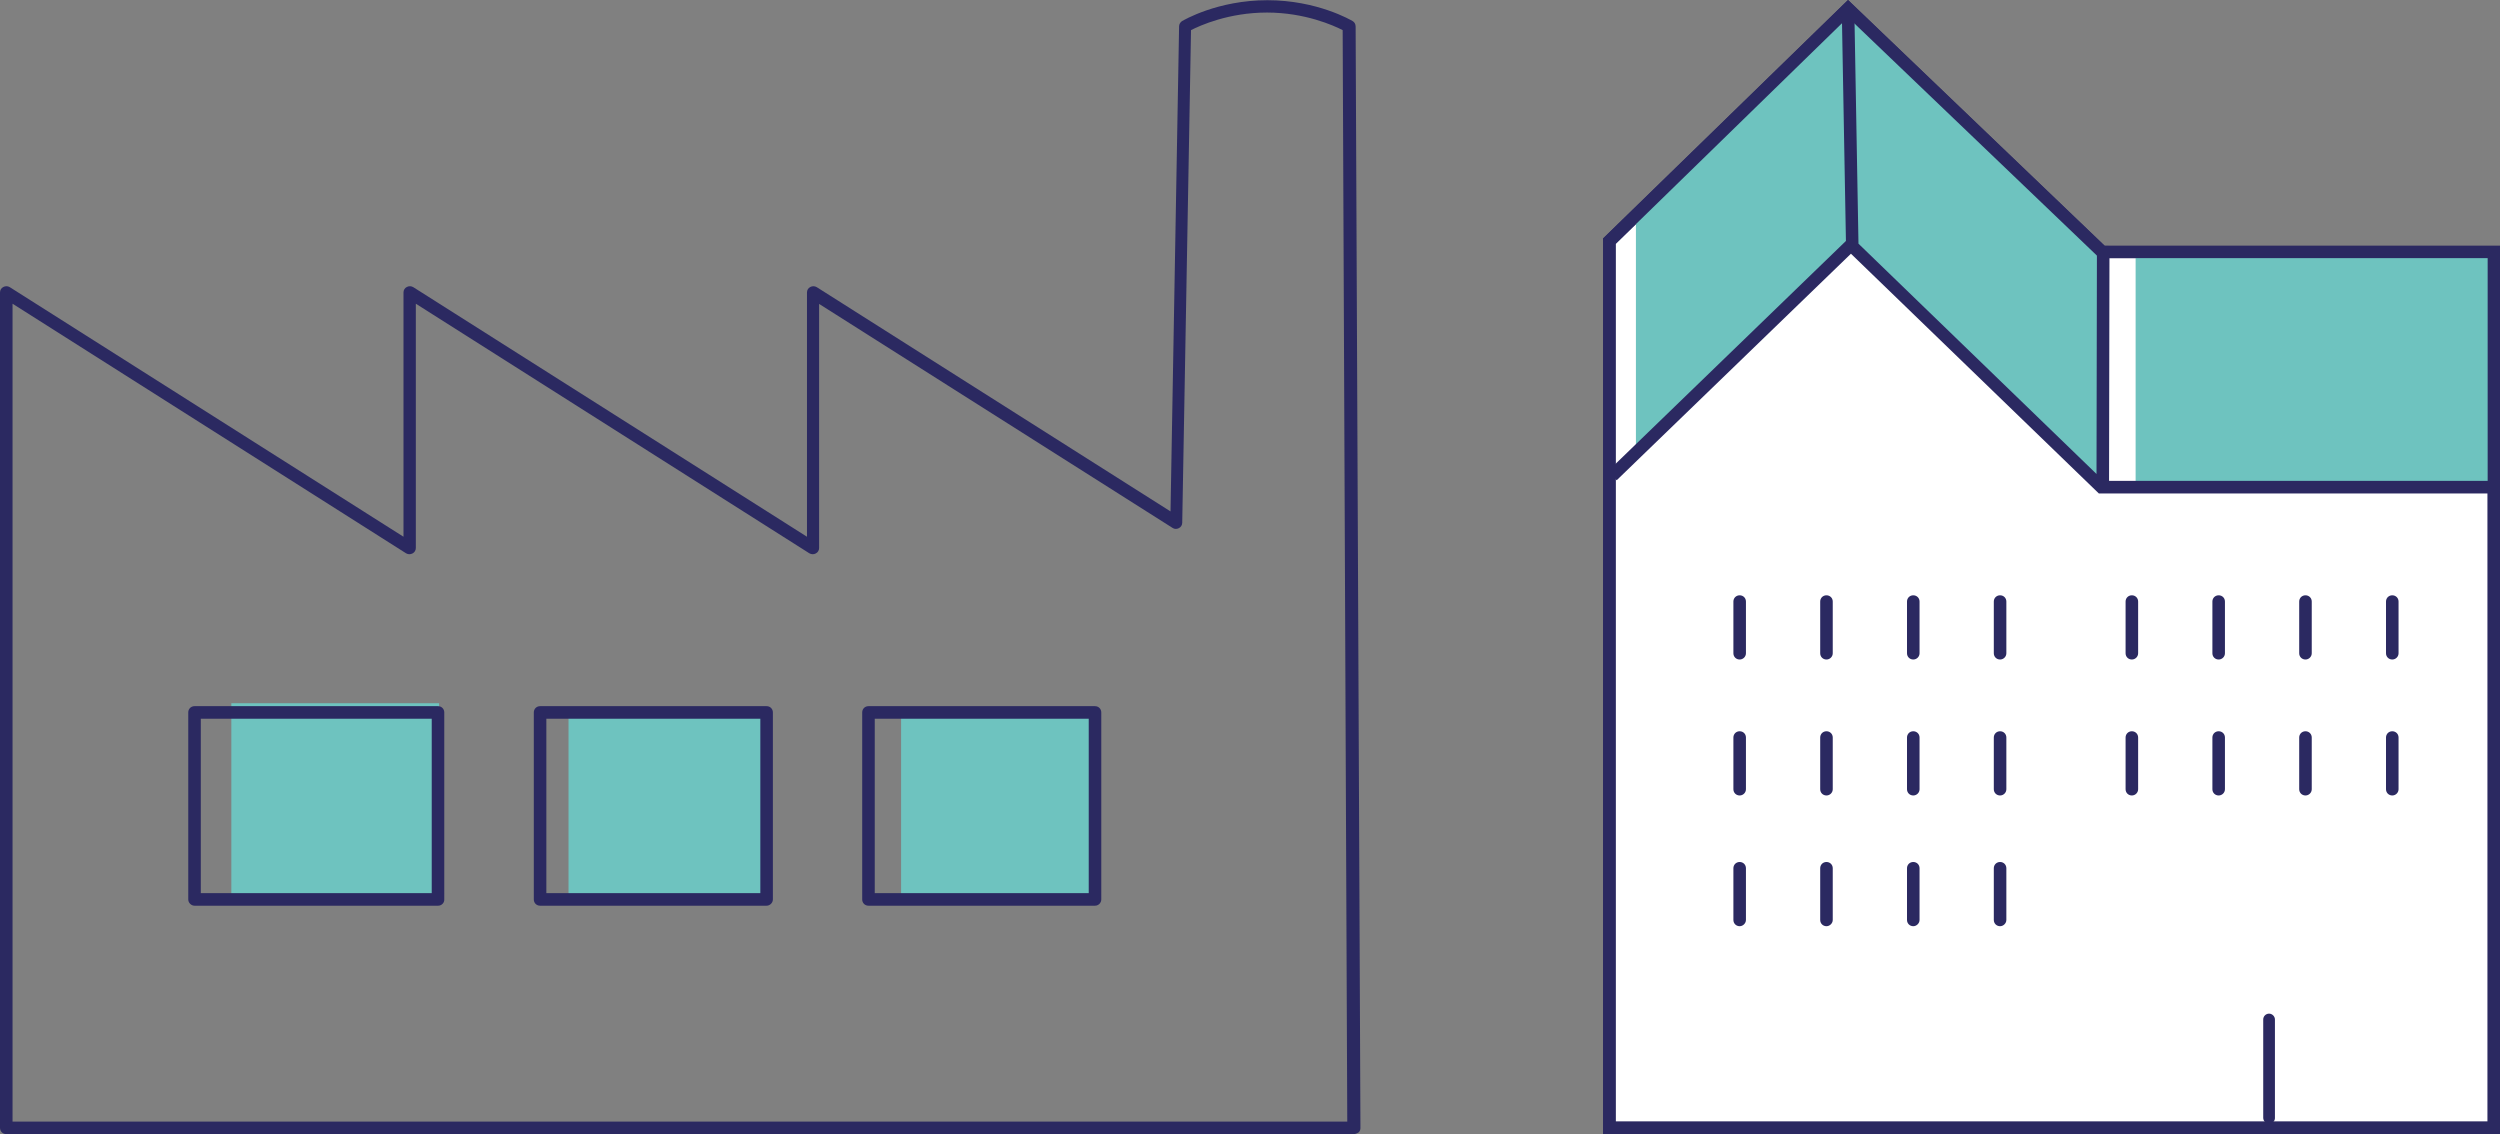 <?xml version="1.0" encoding="utf-8"?>
<!-- Generator: Adobe Illustrator 26.0.2, SVG Export Plug-In . SVG Version: 6.00 Build 0)  -->
<svg version="1.1" id="Ebene_1" xmlns="http://www.w3.org/2000/svg" xmlns:xlink="http://www.w3.org/1999/xlink" x="0px" y="0px"
	 viewBox="0 0 119.52 54.22" style="enable-background:new 0 0 119.52 54.22;" xml:space="preserve">
<rect x="0" y="0" width="119.52" height="54.22" fill="#808080" stroke="none"/>
<style type="text/css">
	.st0{fill:#6EC3BF;}
	.st1{clip-path:url(#SVGID_00000098184689483089072350000018120285940475645825_);}
	.st2{fill:#2B2961;}
	.st3{clip-path:url(#SVGID_00000143581236655794530520000016101251349613499271_);}
	.st4{clip-path:url(#SVGID_00000173875607411230630150000017605645708895627179_);}
	.st5{clip-path:url(#SVGID_00000010286367378164709100000017778544175727682997_);}
	.st6{clip-path:url(#SVGID_00000124146736816318119100000007687046381884744378_);}
	.st7{clip-path:url(#SVGID_00000021800757888743268980000003104482849116910747_);}
	.st8{clip-path:url(#SVGID_00000104703468751414977450000004882877897637948856_);}
	.st9{clip-path:url(#SVGID_00000122678973868797275880000012994149759703284122_);}
	.st10{clip-path:url(#SVGID_00000173875167955427129770000018222386320181254317_);}
	.st11{clip-path:url(#SVGID_00000127749852048570311210000016877656393300048265_);}
	.st12{clip-path:url(#SVGID_00000056406498669276621240000012872133566377077898_);}
	.st13{clip-path:url(#SVGID_00000127002749269548446550000005541670705469494715_);}
	.st14{clip-path:url(#SVGID_00000047048374125502245700000005977761743629344162_);}
	.st15{clip-path:url(#SVGID_00000156564463692907042120000006155043333251862435_);}
	.st16{clip-path:url(#SVGID_00000065037385409827442200000012542800581261708444_);}
	.st17{clip-path:url(#SVGID_00000178162918594263078550000016692857809420743296_);}
	.st18{clip-path:url(#SVGID_00000174587562617568559470000006140467691185681794_);}
	.st19{clip-path:url(#SVGID_00000039125584779961160590000013449232514424712073_);}
	.st20{clip-path:url(#SVGID_00000119833781807544129070000001823025255901310107_);}
	.st21{clip-path:url(#SVGID_00000089563577486708305570000010311821491963513762_);}
	.st22{clip-path:url(#SVGID_00000005247961691992975310000018364450127205584057_);}
	.st23{clip-path:url(#SVGID_00000136398236543870566030000000679442539465643426_);}
	.st24{clip-path:url(#SVGID_00000167380969800150888600000003969159342259710603_);}
	.st25{clip-path:url(#SVGID_00000144298935533159328470000018145345452627096705_);}
	.st26{clip-path:url(#SVGID_00000075133114986977742210000011819203497075801791_);}
	.st27{clip-path:url(#SVGID_00000001663394332309385990000016139824512543052733_);}
	.st28{clip-path:url(#SVGID_00000180363256006077801750000004920586848234235271_);}
	.st29{clip-path:url(#SVGID_00000105401577051190928360000012023005518320604583_);}
	.st30{clip-path:url(#SVGID_00000021800353504840288010000016769436210629605033_);}
	.st31{clip-path:url(#SVGID_00000142165954139666388170000009302701889762139793_);}
	.st32{clip-path:url(#SVGID_00000062885809410212862170000003165920824439806884_);}
	.st33{clip-path:url(#SVGID_00000132081647683107859870000010119543986711201459_);}
	.st34{clip-path:url(#SVGID_00000000901032358413466690000007827009844355373489_);}
	.st35{clip-path:url(#SVGID_00000068663399371681702830000014615638887662553011_);}
	.st36{clip-path:url(#SVGID_00000105390974462830003490000006607433160658935230_);}
	.st37{clip-path:url(#SVGID_00000062152934284926141940000018437378652231836037_);}
	.st38{clip-path:url(#SVGID_00000060029042207092780210000005234597825417354385_);}
	.st39{clip-path:url(#SVGID_00000003813510939073234120000008968040591741622168_);}
	.st40{clip-path:url(#SVGID_00000109014602253336646320000016078674496313654698_);}
	.st41{clip-path:url(#SVGID_00000049182307629315712470000014369885100751299760_);}
	.st42{clip-path:url(#SVGID_00000034069340920261001310000006543741874321239988_);}
	.st43{clip-path:url(#SVGID_00000023241768457176645920000013076944956718594432_);}
	.st44{clip-path:url(#SVGID_00000177445239012669578080000015855509981085082538_);}
	.st45{clip-path:url(#SVGID_00000026847334549470220160000001485735845789882517_);}
	.st46{clip-path:url(#SVGID_00000055694346318554456540000011050531303173617574_);}
	.st47{clip-path:url(#SVGID_00000010285456898057441800000004389078407577864584_);}
	.st48{clip-path:url(#SVGID_00000157281521636703726140000013538098642984822419_);}
	.st49{clip-path:url(#SVGID_00000058587486763990936190000018331077596040529299_);}
	.st50{clip-path:url(#SVGID_00000170974176085758509630000005462363620560500407_);}
	.st51{clip-path:url(#SVGID_00000142151990338391364490000006051898922351242393_);}
	.st52{clip-path:url(#SVGID_00000132797677349893927100000003419599922975583106_);}
	.st53{clip-path:url(#SVGID_00000152221916333043694480000007214643040812528820_);}
	.st54{clip-path:url(#SVGID_00000100340752699458896070000004578951254971172535_);}
	.st55{clip-path:url(#SVGID_00000129892641152483656300000008298395380382369165_);}
	.st56{clip-path:url(#SVGID_00000095304309734601865690000002435699999660355232_);}
	.st57{clip-path:url(#SVGID_00000142893875790460704530000006453315993846272444_);}
	.st58{clip-path:url(#SVGID_00000053509474625983251340000008157062170913748900_);}
	.st59{clip-path:url(#SVGID_00000105405377249772053380000001898122944266746251_);}
	.st60{clip-path:url(#SVGID_00000167387420997058460050000010198775860159199393_);}
	.st61{clip-path:url(#SVGID_00000030457557564065112080000000233860087666351285_);}
	.st62{clip-path:url(#SVGID_00000025444037342001996540000001437087931562348434_);}
	.st63{clip-path:url(#SVGID_00000106127188198739381410000009408252277163877566_);}
	.st64{clip-path:url(#SVGID_00000071531101698931550110000016612886045927048370_);}
	.st65{clip-path:url(#SVGID_00000180354081337982377930000015566778468629582478_);}
	.st66{clip-path:url(#SVGID_00000125602466109878152410000010598984869764939961_);}
	.st67{clip-path:url(#SVGID_00000021803105460584557720000009004789908663108000_);}
	.st68{clip-path:url(#SVGID_00000042703934913027030770000015133589184177473215_);}
	.st69{clip-path:url(#SVGID_00000140727649692883482410000001571384884781494711_);}
	.st70{clip-path:url(#SVGID_00000134959367335715789850000012136012986957300913_);}
	.st71{clip-path:url(#SVGID_00000020396645129385864870000007677849009538338947_);}
	.st72{clip-path:url(#SVGID_00000083803230975067108910000017307606237158437272_);}
	.st73{clip-path:url(#SVGID_00000038378038748212363070000005496792839983519368_);}
	.st74{clip-path:url(#SVGID_00000070800018241995640000000000727623486388876183_);}
	.st75{clip-path:url(#SVGID_00000117665400470266656170000016232257447211084723_);}
	.st76{clip-path:url(#SVGID_00000060017460403831994160000004715515005158425249_);}
	.st77{clip-path:url(#SVGID_00000121237055398567719390000000473219163161157289_);}
	.st78{clip-path:url(#SVGID_00000038376531206400514680000014844958442129860528_);}
	.st79{clip-path:url(#SVGID_00000043433312849919291530000007512386440268839339_);}
	.st80{clip-path:url(#SVGID_00000041276899396381387070000012131041252458167700_);}
	.st81{clip-path:url(#SVGID_00000081607468200311737970000006100603293333255103_);}
	.st82{clip-path:url(#SVGID_00000038384769689724730960000004799604233314772384_);}
	.st83{clip-path:url(#SVGID_00000149339863592686696950000014391000010801912473_);}
	.st84{clip-path:url(#SVGID_00000008830865274012960020000009287542585792179850_);}
	.st85{clip-path:url(#SVGID_00000155146745657676013130000017867155817944292274_);}
	.st86{clip-path:url(#SVGID_00000077296380898398827100000009919511381921584058_);}
	.st87{clip-path:url(#SVGID_00000041277276512749576420000007301308156104051584_);}
	.st88{clip-path:url(#SVGID_00000049902763232608050540000010711078695330587819_);}
	.st89{clip-path:url(#SVGID_00000088841671506914265860000007335446582014457249_);}
	.st90{clip-path:url(#SVGID_00000005225529760425761500000003455840115333174410_);}
	.st91{clip-path:url(#SVGID_00000121996456642627962620000007384599791975763093_);}
	.st92{clip-path:url(#SVGID_00000116210284001928064040000008112592392193757630_);}
	.st93{clip-path:url(#SVGID_00000050649341014431023410000004006869234020493744_);}
	.st94{clip-path:url(#SVGID_00000041988760094961891810000006012866163696862614_);}
	.st95{clip-path:url(#SVGID_00000144301458522606937340000007030022064220296378_);}
	.st96{clip-path:url(#SVGID_00000052085008851989438980000000810757287693653403_);}
	.st97{clip-path:url(#SVGID_00000139984672673409875380000002053554815265201075_);}
	.st98{clip-path:url(#SVGID_00000096772052754613985730000005525150287577563824_);}
	.st99{clip-path:url(#SVGID_00000100374645719277668360000014583022718971186611_);}
	.st100{clip-path:url(#SVGID_00000079448010873307147130000014331685327503213756_);}
	.st101{clip-path:url(#SVGID_00000013890846565530644210000003323479472154150046_);}
	.st102{clip-path:url(#SVGID_00000147194243576592782340000008928834817011956380_);}
	.st103{clip-path:url(#SVGID_00000006694096008540590780000013947576782615483273_);}
	.st104{clip-path:url(#SVGID_00000145019395063970331960000010390916522149971329_);}
	.st105{clip-path:url(#SVGID_00000125573186425523369700000003986728627950145408_);}
	.st106{clip-path:url(#SVGID_00000133501015585775000830000011300828230456553882_);}
	.st107{clip-path:url(#SVGID_00000075138093345715079350000009381909702809151153_);}
	.st108{clip-path:url(#SVGID_00000159436522926969726200000008115585065520478637_);}
	.st109{clip-path:url(#SVGID_00000144324869112465514040000006953833774038463633_);}
	.st110{clip-path:url(#SVGID_00000031166944454563001780000011106166961208428675_);}
	.st111{clip-path:url(#SVGID_00000156587475380385513080000006545746730258544823_);}
	.st112{clip-path:url(#SVGID_00000139982027950081241020000008301021676655040405_);}
	.st113{clip-path:url(#SVGID_00000150062489096179777650000007462337103459464333_);}
	.st114{clip-path:url(#SVGID_00000115504669939968037090000013035288803387608500_);}
	.st115{clip-path:url(#SVGID_00000181776928965618715270000017462106293874451862_);}
	.st116{clip-path:url(#SVGID_00000059270045912875753100000009677606358092298417_);}
	.st117{clip-path:url(#SVGID_00000123408553341185680120000014456519179820865457_);}
	.st118{clip-path:url(#SVGID_00000141433645128899576880000008379663501647354514_);}
	.st119{clip-path:url(#SVGID_00000136404255072807812320000018151433624016856492_);}
	.st120{clip-path:url(#SVGID_00000059303549232004812430000013971359771535623093_);}
	.st121{clip-path:url(#SVGID_00000024722555546551688940000006490050639305053841_);}
	.st122{clip-path:url(#SVGID_00000173158549577842190780000000137256868185895324_);}
	.st123{clip-path:url(#SVGID_00000162330083117926400000000010893934081010190776_);}
	.st124{clip-path:url(#SVGID_00000148624493707111930090000003647899501129154203_);}
	.st125{clip-path:url(#SVGID_00000164488892968493727410000006956922643397728433_);}
	.st126{clip-path:url(#SVGID_00000018917519363547116130000003538787602558569126_);}
	.st127{clip-path:url(#SVGID_00000156558041564065475240000003535552578489948341_);}
	.st128{clip-path:url(#SVGID_00000013177995831803932840000018132831531094285497_);}
	.st129{clip-path:url(#SVGID_00000050655271988266454570000003635559313114771085_);}
	.st130{clip-path:url(#SVGID_00000036213526221383427890000014996219214739884445_);}
	.st131{clip-path:url(#SVGID_00000036214582924205281730000005711884087412029319_);}
	.st132{clip-path:url(#SVGID_00000147184441394187110480000008894708076819763341_);}
	.st133{clip-path:url(#SVGID_00000014595114015837604830000012704731539664620195_);}
	.st134{clip-path:url(#SVGID_00000010287908248123011560000005392735777174478768_);}
	.st135{clip-path:url(#SVGID_00000001626062651100290630000017829606984000322200_);}
	.st136{clip-path:url(#SVGID_00000052813608280007954010000017129852131430242951_);}
	.st137{clip-path:url(#SVGID_00000143606995641132607770000015558130851686941330_);}
	.st138{clip-path:url(#SVGID_00000013169084676724562190000014536529957096565895_);}
	.st139{clip-path:url(#SVGID_00000168088309202987939220000014091830086117342341_);}
	.st140{clip-path:url(#SVGID_00000018930250578819845330000016316627725430613895_);}
	.st141{clip-path:url(#SVGID_00000147906032255801329930000001343056160044140975_);}
	.st142{clip-path:url(#SVGID_00000046339369331440383000000010778141222997657248_);}
	.st143{clip-path:url(#SVGID_00000046337936678995176490000011490297431557982906_);}
	.st144{clip-path:url(#SVGID_00000155840547610304990140000000457172584015523506_);}
	.st145{clip-path:url(#SVGID_00000148658104080909240580000015194038175148522625_);}
	.st146{clip-path:url(#SVGID_00000098193415962231703380000012101856571561935490_);}
	.st147{clip-path:url(#SVGID_00000096781753077515492810000011879466801910444935_);}
	.st148{clip-path:url(#SVGID_00000005980423405479511700000017298072901994076315_);}
	.st149{clip-path:url(#SVGID_00000127031807259338023410000005242133449467711654_);}
	.st150{clip-path:url(#SVGID_00000099649152148573025950000013058349577137203647_);}
	.st151{clip-path:url(#SVGID_00000035491769997398146710000006026744319387718055_);}
	.st152{clip-path:url(#SVGID_00000135677354023190477420000005255141370695316121_);}
	.st153{clip-path:url(#SVGID_00000120531649491686248580000016159238128377364133_);}
	.st154{clip-path:url(#SVGID_00000067956132536233056690000003843340836549213575_);}
	.st155{clip-path:url(#SVGID_00000095330881231934898760000001922100550176529824_);}
	.st156{clip-path:url(#SVGID_00000123420540663073250180000003602693640477900976_);}
	.st157{clip-path:url(#SVGID_00000049216665333819398090000001450051733209599641_);}
	.st158{clip-path:url(#SVGID_00000120519757206175782200000001480641683554050718_);}
	.st159{clip-path:url(#SVGID_00000034786764597972567440000003290893801545188484_);}
	.st160{clip-path:url(#SVGID_00000047053754931329184800000006895783176770433420_);}
	.st161{clip-path:url(#SVGID_00000155868313565857507420000008266516284720720512_);}
	.st162{clip-path:url(#SVGID_00000033366843146186474830000004188159572980160693_);}
	.st163{clip-path:url(#SVGID_00000138532365575887410000000003919905451646367106_);}
	.st164{clip-path:url(#SVGID_00000072276233351756853960000016191084873093208760_);}
	.st165{clip-path:url(#SVGID_00000093868837484901656980000010898991352046684037_);}
	.st166{clip-path:url(#SVGID_00000087379865532383807410000007024804268781278360_);}
	.st167{clip-path:url(#SVGID_00000004542846450786348000000004854419776590823345_);}
	.st168{clip-path:url(#SVGID_00000060024363511848289950000015893884702095736222_);}
	.st169{clip-path:url(#SVGID_00000064324377461882595650000009511800061931078829_);}
	.st170{clip-path:url(#SVGID_00000030475291645203509130000011060150453947812530_);}
	.st171{clip-path:url(#SVGID_00000006677028160689164550000003354398406134440894_);}
	.st172{clip-path:url(#SVGID_00000067198652124125313570000008903497545989375105_);}
	.st173{clip-path:url(#SVGID_00000038381195863937444860000005435898901383291027_);}
	.st174{clip-path:url(#SVGID_00000142165046912238601410000002545370994900212883_);}
	.st175{clip-path:url(#SVGID_00000081620112186659743310000013926849769787265719_);}
	.st176{clip-path:url(#SVGID_00000062909298253443442870000013109806106695384965_);}
	.st177{clip-path:url(#SVGID_00000016064675960183523110000013694332772622273411_);}
	.st178{clip-path:url(#SVGID_00000080192948744693774100000014236789207874724021_);}
	.st179{clip-path:url(#SVGID_00000111875365567051991650000007487753829922868642_);}
	.st180{clip-path:url(#SVGID_00000079443968422393929640000006496113282254951045_);}
	.st181{clip-path:url(#SVGID_00000086655146270029333520000015389661821309407120_);}
	.st182{clip-path:url(#SVGID_00000037682968775786050730000017725732324510993289_);}
	.st183{clip-path:url(#SVGID_00000108994038613239310800000001850617906720787597_);}
	.st184{clip-path:url(#SVGID_00000153667260934581290790000003311263593645872563_);}
	.st185{clip-path:url(#SVGID_00000064317715495260230640000016565625542709996972_);}
	.st186{clip-path:url(#SVGID_00000005955762384360002920000011940130909305505682_);}
	.st187{clip-path:url(#SVGID_00000073707764657487874160000016938757370144293529_);}
	.st188{clip-path:url(#SVGID_00000147930611140108617030000009321955458709327288_);}
	.st189{clip-path:url(#SVGID_00000023250289026727704310000014930826697597417359_);}
	.st190{clip-path:url(#SVGID_00000037658326269178376570000013602783947405122703_);}
	.st191{clip-path:url(#SVGID_00000155113357753316042550000002968423950029082243_);}
	.st192{clip-path:url(#SVGID_00000128466499194523554790000008346517121737071268_);}
	.st193{clip-path:url(#SVGID_00000100357893964830894970000018224974546098918278_);}
	.st194{clip-path:url(#SVGID_00000116932067066790129930000005510205787080569239_);}
	.st195{clip-path:url(#SVGID_00000062887262148107480000000004829651041407815084_);}
	.st196{clip-path:url(#SVGID_00000100372373319915866090000008437123897336360103_);}
	.st197{clip-path:url(#SVGID_00000174574385233900003270000002119777664325397670_);}
	.st198{clip-path:url(#SVGID_00000163790500300403337880000014139793068611087795_);}
	.st199{clip-path:url(#SVGID_00000120547430408354907890000014312112735807261118_);}
	.st200{clip-path:url(#SVGID_00000116927393269862652350000003078908028639801266_);}
	.st201{clip-path:url(#SVGID_00000001635578107917563590000000194267605635597499_);}
	.st202{clip-path:url(#SVGID_00000106132899329081720900000017244267196918257318_);}
	.st203{clip-path:url(#SVGID_00000126294673756212148500000006511953614141655740_);}
	.st204{clip-path:url(#SVGID_00000126305765116355471700000011744729388147275679_);}
	.st205{clip-path:url(#SVGID_00000147916429793755276130000008951291378837589654_);}
	.st206{clip-path:url(#SVGID_00000001638594676063963180000000076233876296020895_);}
	.st207{clip-path:url(#SVGID_00000050657092704757934150000017422890266038928551_);}
	.st208{clip-path:url(#SVGID_00000158027689388224111400000016203884813094730379_);}
	.st209{clip-path:url(#SVGID_00000002377090953840448350000004053241500091921078_);}
	.st210{clip-path:url(#SVGID_00000096762767529572527490000012866097306053736585_);}
	.st211{clip-path:url(#SVGID_00000098214582688147459360000004464066709433520003_);}
	.st212{clip-path:url(#SVGID_00000044864826453786325480000002476057731554650514_);}
	.st213{clip-path:url(#SVGID_00000029041487092909365290000015470845910192010382_);}
	.st214{clip-path:url(#SVGID_00000114034747824281912300000003400804329288232110_);}
	.st215{clip-path:url(#SVGID_00000066479752323274246890000017300562881602924197_);}
	.st216{clip-path:url(#SVGID_00000023242691266933781640000014585904454250190259_);}
	.st217{clip-path:url(#SVGID_00000123425488828412544920000010722866312986724533_);}
	.st218{clip-path:url(#SVGID_00000119088597884968216890000012463343873982894730_);}
	.st219{clip-path:url(#SVGID_00000149374840483570932160000006045971293041792162_);}
	.st220{clip-path:url(#SVGID_00000158010089741443060800000005377119289553434526_);}
	.st221{clip-path:url(#SVGID_00000121256450516302178270000013682026412858333865_);}
	.st222{clip-path:url(#SVGID_00000005253691825884602820000002833308422183975042_);}
	.st223{clip-path:url(#SVGID_00000107580018167205251290000005845281579234121382_);}
	.st224{clip-path:url(#SVGID_00000129178490937148018230000002327099622845506438_);}
	.st225{clip-path:url(#SVGID_00000153672410378620912920000008547854755063479204_);}
	.st226{clip-path:url(#SVGID_00000157991595326441222370000000455790107179560079_);}
	.st227{clip-path:url(#SVGID_00000073715986677594713280000006569163627343051430_);}
	.st228{clip-path:url(#SVGID_00000176754326191064006020000011341311213789205898_);}
	.st229{clip-path:url(#SVGID_00000074416775352477224730000002672365644921607582_);}
	.st230{clip-path:url(#SVGID_00000043454297326580748930000003177813955514008198_);}
	.st231{clip-path:url(#SVGID_00000129896953135680393420000002018150322032182188_);}
	.st232{clip-path:url(#SVGID_00000170271157086352281580000010392643934094897061_);}
	.st233{clip-path:url(#SVGID_00000089569308051086493020000015284378215009169556_);}
	.st234{clip-path:url(#SVGID_00000141442562172681939370000018201682832893609601_);}
	.st235{clip-path:url(#SVGID_00000083077073511643633800000007598593006310314150_);}
	.st236{clip-path:url(#SVGID_00000162351296641603214140000006382398363421737349_);}
	.st237{clip-path:url(#SVGID_00000083058058776033754670000002092614416304291746_);}
	.st238{clip-path:url(#SVGID_00000042725617975296897470000007074621793244361635_);}
	.st239{clip-path:url(#SVGID_00000039839400273140838780000001329649107132058779_);}
	.st240{clip-path:url(#SVGID_00000098215904881429925000000011577196350084445346_);}
	.st241{clip-path:url(#SVGID_00000161614715135975944880000003364827418553850273_);}
	.st242{clip-path:url(#SVGID_00000041996699802300275100000013390868058105451962_);}
	.st243{clip-path:url(#SVGID_00000079455840587163593810000003466135627297562260_);}
	.st244{clip-path:url(#SVGID_00000180330358443102505950000009953728822477656470_);}
	.st245{clip-path:url(#SVGID_00000089552365545355045900000010592034120632248449_);}
	.st246{clip-path:url(#SVGID_00000110471966594683598280000004914584535638462355_);}
	.st247{clip-path:url(#SVGID_00000009581927702964742670000005626837682534099871_);}
	.st248{clip-path:url(#SVGID_00000010305286013926921320000005665457868066235566_);}
	.st249{clip-path:url(#SVGID_00000047778526893148422490000009254288117167415458_);}
	.st250{clip-path:url(#SVGID_00000074438334473514713650000002789580862573600906_);}
	.st251{clip-path:url(#SVGID_00000033366643589610765730000016632156393223812791_);}
	.st252{clip-path:url(#SVGID_00000147222041216160737120000007313679687083478663_);}
	.st253{clip-path:url(#SVGID_00000031195227212985431660000015939063713567673003_);}
	.st254{clip-path:url(#SVGID_00000168827528107524411410000013698513894964837810_);}
	.st255{clip-path:url(#SVGID_00000014619434580715880510000010104840843211667100_);}
	.st256{clip-path:url(#SVGID_00000078767015464646708890000009325613158031902142_);}
	.st257{clip-path:url(#SVGID_00000076568732193730782480000017827691707558437039_);}
	.st258{clip-path:url(#SVGID_00000008847535670007422620000014829316195015994255_);}
	.st259{clip-path:url(#SVGID_00000090289661197446650130000014313997844358981556_);}
	.st260{clip-path:url(#SVGID_00000065761728053870961920000001262404920773495683_);}
	.st261{clip-path:url(#SVGID_00000026867295914845227510000008002148932567161476_);}
	.st262{clip-path:url(#SVGID_00000125574951420037624670000016086454689856199857_);}
	.st263{clip-path:url(#SVGID_00000113326172248172486200000012824018676968130178_);}
	.st264{clip-path:url(#SVGID_00000074413095546520801750000011614492964706337440_);}
	.st265{clip-path:url(#SVGID_00000161627116174520197510000005361233834700736915_);}
	.st266{clip-path:url(#SVGID_00000111913507150881538480000016072882633480659596_);}
	.st267{clip-path:url(#SVGID_00000066488699417552157790000011654773949272043431_);}
	.st268{clip-path:url(#SVGID_00000106149321086172860530000008775114149754556859_);}
	.st269{clip-path:url(#SVGID_00000023989863165403100390000003275409339489802938_);}
	.st270{clip-path:url(#SVGID_00000044871004479462948510000004292440530651472004_);}
	.st271{clip-path:url(#SVGID_00000150808461303374996660000009960666850521695387_);}
	.st272{clip-path:url(#SVGID_00000058553109269095847800000012114592878373520555_);}
	.st273{clip-path:url(#SVGID_00000079456609747310824350000000133643554531203727_);}
	.st274{clip-path:url(#SVGID_00000163031267854951519960000014149581171150388409_);}
	.st275{clip-path:url(#SVGID_00000149343761687928541890000010997611432429645475_);}
	.st276{clip-path:url(#SVGID_00000020398050399609383730000016077441045136523455_);}
	.st277{clip-path:url(#SVGID_00000050635545782794628830000009629140899161345443_);}
	.st278{clip-path:url(#SVGID_00000053514677031134001550000018049590531387795380_);}
	.st279{clip-path:url(#SVGID_00000180355072824287287610000005883967103420643236_);}
	.st280{clip-path:url(#SVGID_00000175323030375432022780000014963427923749578633_);}
	.st281{clip-path:url(#SVGID_00000170991831175635201750000003681671646659636151_);}
	.st282{clip-path:url(#SVGID_00000058567975666979208140000013192365294075703174_);}
	.st283{clip-path:url(#SVGID_00000127766701231988807480000000033843462052000683_);}
	.st284{clip-path:url(#SVGID_00000026874954488084504360000002616320111290262178_);}
	.st285{clip-path:url(#SVGID_00000016075284111336666530000006450077541606532796_);}
	.st286{clip-path:url(#SVGID_00000179611501761339751750000006896109091048272548_);}
	.st287{clip-path:url(#SVGID_00000068649008126018904930000010639626787010744450_);}
	.st288{clip-path:url(#SVGID_00000065070426548395328280000006574559359897312898_);}
	.st289{clip-path:url(#SVGID_00000114053168388657306110000009391623369387559834_);}
	.st290{clip-path:url(#SVGID_00000106107996789544146880000015270586894343080592_);}
	.st291{clip-path:url(#SVGID_00000063608783773714181330000011143984454933712314_);}
	.st292{clip-path:url(#SVGID_00000173850264287823425650000012723883364196319137_);}
	.st293{clip-path:url(#SVGID_00000152966561085331790450000006567536168960584114_);}
	.st294{clip-path:url(#SVGID_00000176731856647471742570000012839595288899234176_);}
	.st295{clip-path:url(#SVGID_00000133493409906637389250000009250951720291286680_);}
	.st296{clip-path:url(#SVGID_00000137818021696628971090000012545165065457820322_);}
	.st297{clip-path:url(#SVGID_00000138562722350124479370000009960840630363787936_);}
	.st298{clip-path:url(#SVGID_00000112628811598754453620000002817127265969810818_);}
	.st299{clip-path:url(#SVGID_00000073720269715771460220000005944901884949134000_);}
	.st300{clip-path:url(#SVGID_00000133508716535502787920000014467468690579000241_);}
	.st301{clip-path:url(#SVGID_00000167389627498888425440000003515184229816647048_);}
	.st302{clip-path:url(#SVGID_00000047777078868641524610000009068952246656837292_);}
	.st303{clip-path:url(#SVGID_00000111891957319019093280000001348105286535912329_);}
	.st304{clip-path:url(#SVGID_00000052085976699218329150000012730727188916060321_);}
	.st305{clip-path:url(#SVGID_00000049223468975176080450000010376776041405655991_);}
	.st306{clip-path:url(#SVGID_00000158723450990910705510000015701699302297680292_);}
	.st307{clip-path:url(#SVGID_00000154415011027631816180000001693668109896232374_);}
	.st308{clip-path:url(#SVGID_00000136406824852019636810000013562458562243992977_);}
	.st309{clip-path:url(#SVGID_00000116230859009361418960000002353672259208123065_);}
	.st310{clip-path:url(#SVGID_00000021808111603446173030000017095536649485882032_);}
	.st311{clip-path:url(#SVGID_00000093866135804419572450000015155066285401882041_);}
	.st312{clip-path:url(#SVGID_00000034797205029121181560000016358477203549440903_);}
	.st313{clip-path:url(#SVGID_00000129166828486274742700000018218008254024630944_);}
	.st314{clip-path:url(#SVGID_00000098902614583414593660000006657244649130356648_);}
	.st315{clip-path:url(#SVGID_00000183233159873496780130000015952634010805686406_);}
	.st316{clip-path:url(#SVGID_00000145022818081144297330000018422061931369374630_);}
	.st317{clip-path:url(#SVGID_00000038410415164480517710000004097877190084202880_);}
	.st318{clip-path:url(#SVGID_00000123439141095648720930000005533160554545034425_);}
	.st319{clip-path:url(#SVGID_00000056417811788146064870000016772637054842661543_);}
	.st320{clip-path:url(#SVGID_00000156579504523252757260000008324531577531916444_);}
	.st321{clip-path:url(#SVGID_00000161620641414428875700000007263299153262502328_);}
	.st322{clip-path:url(#SVGID_00000124133319091240182630000006125320761550072250_);}
	.st323{clip-path:url(#SVGID_00000088839063204627241190000011456566831448679340_);}
	.st324{clip-path:url(#SVGID_00000048488807916468983750000003934709605330114711_);}
	.st325{clip-path:url(#SVGID_00000035496373254624375720000011138301733028214423_);}
	.st326{clip-path:url(#SVGID_00000182489234014640772660000011793365536857012645_);}
	.st327{clip-path:url(#SVGID_00000127750434987150754820000017677878336620874646_);}
	.st328{clip-path:url(#SVGID_00000044893684460910667990000009769992658469578387_);}
	.st329{clip-path:url(#SVGID_00000162339917825146062560000005249711073513344393_);}
	.st330{clip-path:url(#SVGID_00000180342475667400972110000002614771246397312700_);}
	.st331{clip-path:url(#SVGID_00000145043056747838759010000011453244727247567791_);}
	.st332{clip-path:url(#SVGID_00000161628238351113999390000012292164684689466288_);}
	.st333{clip-path:url(#SVGID_00000023260510254231165120000015630238480139215507_);}
	.st334{clip-path:url(#SVGID_00000169526554409257754730000012432149285787300005_);}
	.st335{clip-path:url(#SVGID_00000134241895701368704780000003949097479850420387_);}
	.st336{clip-path:url(#SVGID_00000005240468500165456970000005830752689282771135_);}
	.st337{clip-path:url(#SVGID_00000080919580864772065570000006313597233276233889_);}
	.st338{clip-path:url(#SVGID_00000034797070518401500550000014111417915409998241_);}
	.st339{clip-path:url(#SVGID_00000183928274304570932300000004559845236774659739_);}
	.st340{clip-path:url(#SVGID_00000160174789693229792220000017688446717524301491_);}
	.st341{clip-path:url(#SVGID_00000124842920725384560470000017723901770885092795_);}
	.st342{clip-path:url(#SVGID_00000017482225323641293320000003109400812978078593_);}
	.st343{clip-path:url(#SVGID_00000155147768692424721130000013127392469493058184_);}
	.st344{clip-path:url(#SVGID_00000057116213672586474650000000009243358740887211_);}
	.st345{clip-path:url(#SVGID_00000001622576286273675820000017754171443953216659_);}
	.st346{clip-path:url(#SVGID_00000079456196648616601400000017587764700869805973_);}
	.st347{clip-path:url(#SVGID_00000077298834476862846740000005548322627495048114_);}
	.st348{clip-path:url(#SVGID_00000179615989975163745510000017747817303363346851_);}
	.st349{clip-path:url(#SVGID_00000176026717425508248090000014216237728317259179_);}
	.st350{clip-path:url(#SVGID_00000059293882589205330930000015598021513460010379_);}
	.st351{clip-path:url(#SVGID_00000129905106178157141020000015491777172855042740_);}
	.st352{clip-path:url(#SVGID_00000091726826160712729330000006085918408682869915_);}
	.st353{clip-path:url(#SVGID_00000023263987801785128270000013549060294297364883_);}
	.st354{clip-path:url(#SVGID_00000020397997027366074570000005016193411498610052_);}
	.st355{clip-path:url(#SVGID_00000087402242669929975380000008920511143160935864_);}
	.st356{clip-path:url(#SVGID_00000027580509577266445020000004234045111295934373_);}
	.st357{clip-path:url(#SVGID_00000161606957937995592810000012835637966831949952_);}
	.st358{clip-path:url(#SVGID_00000023256023968134128660000005879906902997566344_);}
	.st359{clip-path:url(#SVGID_00000132047088950317276020000002781634533976671635_);}
	.st360{clip-path:url(#SVGID_00000006686907277624961030000004191522511993045675_);}
	.st361{clip-path:url(#SVGID_00000132781970328118329520000000461936597328328106_);}
	.st362{clip-path:url(#SVGID_00000069393974040239148350000005085904150319771544_);}
	.st363{clip-path:url(#SVGID_00000041273619130317038940000010079964865175737001_);}
	.st364{clip-path:url(#SVGID_00000168094840668045711440000004132851130121970097_);}
	.st365{clip-path:url(#SVGID_00000052794472579207610270000012934356238095479705_);}
	.st366{clip-path:url(#SVGID_00000061447269746610325790000006488058549001591424_);}
	.st367{clip-path:url(#SVGID_00000124864916207628438530000008263843448293169054_);}
	.st368{clip-path:url(#SVGID_00000062912070825739568780000017350700147967072131_);}
	.st369{clip-path:url(#SVGID_00000005974923436371231370000003539020564112711041_);}
	.st370{clip-path:url(#SVGID_00000170977669537579158460000012647884489608563646_);}
	.st371{clip-path:url(#SVGID_00000029764424943811715880000006206014278790876567_);}
	.st372{clip-path:url(#SVGID_00000080177876057340223090000007174460676309031047_);}
	.st373{clip-path:url(#SVGID_00000124130574373702281110000007018921138812218018_);}
	.st374{clip-path:url(#SVGID_00000072242984632809233870000011139048418800373171_);}
	.st375{clip-path:url(#SVGID_00000164505577618708636380000016902792865751477664_);}
	.st376{clip-path:url(#SVGID_00000138558093936049826480000010314886962913869953_);}
	.st377{clip-path:url(#SVGID_00000021082460836038198790000002913291568088122518_);}
	.st378{clip-path:url(#SVGID_00000112612200473315890750000000105033138559812775_);}
	.st379{clip-path:url(#SVGID_00000164498459166084737500000017418266185353568423_);}
	.st380{clip-path:url(#SVGID_00000113313463421671939160000017073818826558464391_);}
	.st381{clip-path:url(#SVGID_00000078037738304281896630000014244747880873961866_);}
	.st382{clip-path:url(#SVGID_00000123441525240441326730000015851799027392542398_);}
	.st383{clip-path:url(#SVGID_00000129915783268345554180000004977689025033680041_);}
	.st384{clip-path:url(#SVGID_00000169543469302537422100000011267359396608477602_);}
	.st385{clip-path:url(#SVGID_00000179622308896517146460000012546523614455718840_);}
	.st386{clip-path:url(#SVGID_00000145016069920713677830000007422054296713086134_);}
	.st387{clip-path:url(#SVGID_00000128467302528254614210000013444948166183350916_);}
	.st388{clip-path:url(#SVGID_00000113316289641780867200000012210730064612061117_);}
	.st389{clip-path:url(#SVGID_00000013886508676297017040000000651205008512186765_);}
	.st390{clip-path:url(#SVGID_00000109030046973236320820000008951342861827228328_);}
	.st391{clip-path:url(#SVGID_00000060000430262035882800000006071434047136375727_);}
	.st392{clip-path:url(#SVGID_00000081643223441005924070000004090834754725105552_);}
	.st393{clip-path:url(#SVGID_00000093883674739738196540000010625452305571675583_);}
	.st394{clip-path:url(#SVGID_00000020374874625257048360000011172834517328992149_);}
	.st395{clip-path:url(#SVGID_00000004519601928999932980000017293240683749434038_);}
	.st396{clip-path:url(#SVGID_00000013159723114638924940000007944753444327765680_);}
	.st397{clip-path:url(#SVGID_00000135687404714849261470000013461433246801083576_);}
	.st398{clip-path:url(#SVGID_00000116219715371433620890000016533144355158633639_);}
	.st399{clip-path:url(#SVGID_00000069367430150406544540000017357151248048375974_);}
	.st400{clip-path:url(#SVGID_00000114053087722549581510000010963886015181843110_);}
	.st401{clip-path:url(#SVGID_00000067947701308902414170000010253620906826306490_);}
	.st402{clip-path:url(#SVGID_00000038413953654096842640000010006993423530049960_);}
	.st403{clip-path:url(#SVGID_00000026854405141475319420000002238534002530732465_);}
	.st404{clip-path:url(#SVGID_00000129189057216794144220000000538648775576031127_);}
	.st405{clip-path:url(#SVGID_00000098216020806287606690000008639725860265001610_);}
	.st406{clip-path:url(#SVGID_00000183249938506602067270000009777686493948092567_);}
	.st407{clip-path:url(#SVGID_00000031930413902464134260000015240813958078821793_);}
	.st408{clip-path:url(#SVGID_00000025415292134737223030000005459983017463437960_);}
	.st409{clip-path:url(#SVGID_00000102509656802699116630000016246109909555093413_);}
	.st410{clip-path:url(#SVGID_00000078021730973585127800000000099947512017057683_);}
	.st411{clip-path:url(#SVGID_00000160874405084003728080000002475949963656708531_);}
	.st412{clip-path:url(#SVGID_00000018200945438354130500000010759926340403993733_);}
	.st413{clip-path:url(#SVGID_00000175316783744980164380000017040534390998341280_);}
	.st414{clip-path:url(#SVGID_00000181059132772255956060000002495828940042470803_);}
	.st415{clip-path:url(#SVGID_00000118376102354692899700000003261423403227627953_);}
	.st416{clip-path:url(#SVGID_00000036950638190745055660000001447839843519114131_);}
	.st417{clip-path:url(#SVGID_00000127753962495718723710000000617713066560337560_);}
	.st418{clip-path:url(#SVGID_00000151525643326069912200000011960256075016700554_);}
	.st419{clip-path:url(#SVGID_00000052808178602358581980000002666959340227719062_);}
	.st420{clip-path:url(#SVGID_00000134218445891814629770000005817138142182136506_);}
	.st421{clip-path:url(#SVGID_00000125604603711181690850000013562379495914916271_);}
	.st422{clip-path:url(#SVGID_00000023973169219207731990000001352598888025889697_);}
	.st423{clip-path:url(#SVGID_00000052825799469351757240000011009811202576092055_);}
	.st424{clip-path:url(#SVGID_00000064317530602434483230000014533167525886078907_);}
	.st425{clip-path:url(#SVGID_00000144331082778590501460000002703719010414713735_);}
	.st426{clip-path:url(#SVGID_00000093158479956008381880000017353746329157625774_);}
	.st427{clip-path:url(#SVGID_00000035519840229815949100000003058503887028897455_);}
	.st428{clip-path:url(#SVGID_00000076602507854762886550000005139764943733836459_);}
	.st429{clip-path:url(#SVGID_00000182496499265583395570000008557508823361019319_);}
	.st430{clip-path:url(#SVGID_00000105401531440116671380000006484244944923445426_);}
	.st431{clip-path:url(#SVGID_00000075875996097387686010000009564663270230025100_);}
	.st432{clip-path:url(#SVGID_00000170250341031346499390000006457832863981055929_);}
	.st433{clip-path:url(#SVGID_00000015339208781163062830000006293018959112080544_);}
	.st434{clip-path:url(#SVGID_00000016780219414471261160000008475116888618414742_);}
	.st435{clip-path:url(#SVGID_00000088833283711590759900000004021079163085568153_);}
	.st436{clip-path:url(#SVGID_00000088838358399608723420000011157878681835066021_);}
	.st437{clip-path:url(#SVGID_00000173879702993598075250000008483210755259141030_);}
	.st438{clip-path:url(#SVGID_00000117659095232851700220000010185527481904966305_);}
	.st439{clip-path:url(#SVGID_00000159469568718615869960000009807709543173870775_);}
	.st440{clip-path:url(#SVGID_00000182504241513686597860000011856174426184795578_);}
	.st441{clip-path:url(#SVGID_00000146500068808071176050000009917241085093969842_);}
	.st442{clip-path:url(#SVGID_00000118391365910215883840000006882902867203149440_);}
	.st443{clip-path:url(#SVGID_00000158727273712640915250000004335408930951742852_);}
	.st444{clip-path:url(#SVGID_00000161592669505236053680000012392868197841439423_);}
	.st445{clip-path:url(#SVGID_00000136384617024656224100000014597809187674287012_);}
	.st446{clip-path:url(#SVGID_00000178884102575318813780000010585234599836892289_);}
	.st447{clip-path:url(#SVGID_00000170267271861153450290000016098598538063892109_);}
	.st448{clip-path:url(#SVGID_00000129886241980978396160000013969033231819804049_);}
	.st449{clip-path:url(#SVGID_00000128465247216029657620000008288821435425954232_);}
	.st450{clip-path:url(#SVGID_00000096051660320479446590000000763077469046489788_);}
	.st451{clip-path:url(#SVGID_00000017493779155907040250000001126306154945388676_);}
	.st452{clip-path:url(#SVGID_00000086656400369576751290000002193716388460844940_);}
	.st453{clip-path:url(#SVGID_00000128473962892367815600000001448338583470904484_);}
	.st454{clip-path:url(#SVGID_00000053538141293459201630000012422574606703333788_);}
	.st455{clip-path:url(#SVGID_00000000220860949432548090000005575677536673179321_);}
	.st456{clip-path:url(#SVGID_00000077281916248548115950000010276243278432618644_);}
	.st457{clip-path:url(#SVGID_00000008860524893818605400000009136832286347314561_);}
	.st458{clip-path:url(#SVGID_00000090990874905378857220000002914044922887210919_);}
	.st459{clip-path:url(#SVGID_00000142137828327209043690000004454569883971420064_);}
	.st460{clip-path:url(#SVGID_00000001624809712591864250000004307403528927387283_);}
	.st461{clip-path:url(#SVGID_00000069388457000485830380000014129286891317219259_);}
	.st462{clip-path:url(#SVGID_00000106828134172620416120000009235704934337085312_);}
	.st463{clip-path:url(#SVGID_00000129174830851789151250000010856481173529607073_);}
	.st464{clip-path:url(#SVGID_00000023240119149094349940000010224499745734491567_);}
	.st465{clip-path:url(#SVGID_00000058547584017015976790000007509760063404606338_);}
	.st466{clip-path:url(#SVGID_00000139994563502633511850000005782909998273681283_);}
	.st467{clip-path:url(#SVGID_00000119098249482287605850000000604284280437378737_);}
	.st468{clip-path:url(#SVGID_00000031199430411655061720000006850105463798200749_);}
	.st469{clip-path:url(#SVGID_00000041990088727908982890000008052197391494114473_);}
	.st470{clip-path:url(#SVGID_00000089564367371648280730000012305211272888065720_);}
	.st471{clip-path:url(#SVGID_00000032647892012511624730000005809965701582764222_);}
	.st472{clip-path:url(#SVGID_00000165200915914767532850000015666876498821656236_);}
	.st473{clip-path:url(#SVGID_00000099664165844649202040000005846118720153972359_);}
	.st474{clip-path:url(#SVGID_00000091728563698258381740000007549700842247828125_);}
	.st475{clip-path:url(#SVGID_00000096021472937278350770000017999833412848886202_);}
	.st476{clip-path:url(#SVGID_00000029020640243530639790000013787347691134329996_);}
	.st477{clip-path:url(#SVGID_00000072976976823100575660000011911600654651871368_);}
	.st478{clip-path:url(#SVGID_00000067220862997800764950000010690842816082590882_);}
	.st479{clip-path:url(#SVGID_00000123434090630714116760000005858645764873444992_);}
	.st480{clip-path:url(#SVGID_00000042735877840838117700000014004946263025637270_);}
	.st481{clip-path:url(#SVGID_00000054260734708658583550000002067474252002435755_);}
	.st482{clip-path:url(#SVGID_00000102513954020645362000000006975746445345589430_);}
	.st483{clip-path:url(#SVGID_00000160874650765506956490000010642364338351154818_);}
	.st484{clip-path:url(#SVGID_00000110450564884175162990000008575950373345036674_);}
	.st485{clip-path:url(#SVGID_00000005977009148149621670000017454320799215966621_);}
	.st486{clip-path:url(#SVGID_00000167382093331511895260000002110291361422097067_);}
	.st487{clip-path:url(#SVGID_00000036939737445561493900000006269465011901774980_);}
	.st488{clip-path:url(#SVGID_00000170266148878056079550000004779767906387140027_);}
	.st489{clip-path:url(#SVGID_00000054965218687376834130000002291298844828154499_);}
	.st490{clip-path:url(#SVGID_00000034053262675662243690000014794282689465536146_);}
	.st491{clip-path:url(#SVGID_00000073704410287675586970000010205382914280381600_);}
	.st492{clip-path:url(#SVGID_00000167380801963641150170000015794504534056218765_);}
	.st493{clip-path:url(#SVGID_00000097482981272993437840000010421392147015060669_);}
	.st494{clip-path:url(#SVGID_00000173881590791789596980000016966814079410927501_);}
	.st495{clip-path:url(#SVGID_00000029044821721910047250000013653486074596991625_);}
	.st496{clip-path:url(#SVGID_00000034777166344804068630000003628518555426655629_);}
	.st497{clip-path:url(#SVGID_00000008845548264150750390000014308047082461051264_);}
	.st498{clip-path:url(#SVGID_00000089553186909325439040000011999183789113706672_);}
	.st499{clip-path:url(#SVGID_00000063633215047694423300000003285150122842261410_);}
	.st500{clip-path:url(#SVGID_00000079479013160630405120000012713600245277644170_);}
	.st501{clip-path:url(#SVGID_00000105410798239309096740000004080412037231886245_);}
	.st502{clip-path:url(#SVGID_00000015354429721931474000000002106276808630005176_);}
	.st503{clip-path:url(#SVGID_00000165215608750666799120000005768764300866593721_);}
	.st504{clip-path:url(#SVGID_00000145055927879580037710000013276142160147230383_);}
	.st505{clip-path:url(#SVGID_00000114075894225128523650000018104913411527592344_);}
	.st506{clip-path:url(#SVGID_00000115496228355289173360000009216804275429628302_);}
	.st507{clip-path:url(#SVGID_00000078737598399092677610000017681547310051767171_);}
	.st508{clip-path:url(#SVGID_00000044856072972665519460000009595195650243003562_);}
	.st509{clip-path:url(#SVGID_00000169555444729677042950000004200785107575096214_);}
	.st510{clip-path:url(#SVGID_00000182519320424909312620000012563467375400815746_);}
	.st511{clip-path:url(#SVGID_00000003093353769675891790000014967280062746394541_);}
	.st512{clip-path:url(#SVGID_00000094588442625911699980000000561064554885994153_);}
	.st513{clip-path:url(#SVGID_00000134207329768281272500000010212573838368248465_);}
	.st514{clip-path:url(#SVGID_00000047056090651085977630000015477816816934654129_);}
	.st515{clip-path:url(#SVGID_00000018232481203897684500000013919519949860621717_);}
	.st516{clip-path:url(#SVGID_00000182489343675340802580000004276952257357836712_);}
	.st517{clip-path:url(#SVGID_00000037688557570924425300000001470865094188624776_);}
	.st518{clip-path:url(#SVGID_00000147188883372110766080000005871870436577938344_);}
	.st519{clip-path:url(#SVGID_00000016068327976096128720000007905490654531679391_);}
	.st520{clip-path:url(#SVGID_00000174569620734362396710000008789081534869403011_);}
	.st521{clip-path:url(#SVGID_00000101075172800988865390000002246946134866485676_);}
	.st522{clip-path:url(#SVGID_00000169524937839599345970000013250957120487191468_);}
	.st523{clip-path:url(#SVGID_00000070097210679417850850000010226693912803728821_);}
	.st524{clip-path:url(#SVGID_00000104698243823128583370000014246720996412844970_);}
	.st525{clip-path:url(#SVGID_00000181044827749143707090000009490255791515443345_);}
	.st526{clip-path:url(#SVGID_00000023268232770157281910000004848289230793099394_);}
	.st527{clip-path:url(#SVGID_00000128466394220100849480000005695629113876247730_);}
	.st528{clip-path:url(#SVGID_00000062185430891870700220000004877875889561706931_);}
	.st529{clip-path:url(#SVGID_00000128462624652765890370000018005570373128720015_);}
	.st530{clip-path:url(#SVGID_00000091009489978747295400000003675444288609802388_);}
	.st531{clip-path:url(#SVGID_00000092433254881563208680000006155795153724226486_);}
	.st532{clip-path:url(#SVGID_00000048467435313934836650000002294113643143580563_);}
	.st533{clip-path:url(#SVGID_00000016797636987550851390000006416036269871129503_);}
	.st534{clip-path:url(#SVGID_00000162354170427247104610000014510855240047218355_);}
	.st535{clip-path:url(#SVGID_00000146488619527777815960000010716683252177174148_);}
	.st536{clip-path:url(#SVGID_00000166649435428104848000000006223038644189398421_);}
	.st537{clip-path:url(#SVGID_00000044890106315594081980000006350542196079139513_);}
	.st538{clip-path:url(#SVGID_00000021814740735623095030000011372931084406353311_);}
	.st539{clip-path:url(#SVGID_00000137852566163106267120000005061593196242679474_);}
	.st540{clip-path:url(#SVGID_00000101094938460686534730000014367271952323553465_);}
	.st541{clip-path:url(#SVGID_00000029727323674039112820000005259707007287333275_);}
	.st542{clip-path:url(#SVGID_00000128453102074556154390000014358410381602735802_);}
	.st543{clip-path:url(#SVGID_00000034084550055744904070000000901725122621150612_);}
	.st544{clip-path:url(#SVGID_00000065788746172074090020000004981175410224379828_);}
	.st545{clip-path:url(#SVGID_00000116228285820412060960000006535640112102471571_);}
	.st546{clip-path:url(#SVGID_00000132767201074893855780000006886361893842246821_);}
	.st547{clip-path:url(#SVGID_00000043455504222908500030000008702088160688142496_);}
	.st548{clip-path:url(#SVGID_00000110444649022574393650000007828564037631345545_);}
	.st549{clip-path:url(#SVGID_00000082351502396586740220000015426644286765666225_);}
	.st550{clip-path:url(#SVGID_00000067228225020596710600000000169769338984305847_);}
	.st551{clip-path:url(#SVGID_00000043450902896237213680000011456060185606684072_);}
	.st552{clip-path:url(#SVGID_00000045600645434668937210000016651152607551165316_);}
	.st553{clip-path:url(#SVGID_00000016775335972362411280000009674073683282015409_);}
	.st554{clip-path:url(#SVGID_00000048502609003187055730000002935551042895383210_);}
	.st555{clip-path:url(#SVGID_00000127756030154515328990000012565749226447205797_);}
	.st556{clip-path:url(#SVGID_00000087374791831499096540000010062624773684938115_);}
	.st557{clip-path:url(#SVGID_00000089546937415207000320000017534330919288524991_);}
	.st558{clip-path:url(#SVGID_00000180328844546091539330000016463479420923878842_);}
	.st559{clip-path:url(#SVGID_00000014605187832568733050000005187093142959685013_);}
	.st560{clip-path:url(#SVGID_00000114036579335397780800000001876655239776259233_);}
	.st561{clip-path:url(#SVGID_00000103240113824136606910000007562244009816517032_);}
	.st562{clip-path:url(#SVGID_00000106128254124971215250000001006976832295810195_);}
	.st563{clip-path:url(#SVGID_00000034783270800433762610000003172401704836704674_);}
	.st564{clip-path:url(#SVGID_00000137841167620275287470000005299205205395335818_);}
	.st565{clip-path:url(#SVGID_00000009566140638917976320000013997208454062281857_);}
	.st566{fill:#FFFFFF;}
	.st567{clip-path:url(#SVGID_00000126314869295364876000000005843035862549863587_);}
	.st568{clip-path:url(#SVGID_00000183210539052186690960000018125436209844778401_);}
	.st569{clip-path:url(#SVGID_00000106866813534985806830000011387857793519418028_);}
	.st570{clip-path:url(#SVGID_00000114770057396666544100000008391279994499401125_);}
	.st571{clip-path:url(#SVGID_00000051356753815690144770000012065266886762025118_);}
	.st572{clip-path:url(#SVGID_00000132798792917144262200000000281548242675643288_);}
	.st573{clip-path:url(#SVGID_00000054247196092776669060000011419376244952878006_);}
	.st574{clip-path:url(#SVGID_00000107569609141359067210000016883967058173820553_);}
	.st575{clip-path:url(#SVGID_00000177457173508816755000000018330872102054608519_);}
	.st576{clip-path:url(#SVGID_00000174586189724880287520000005591553568622866322_);}
	.st577{clip-path:url(#SVGID_00000150816015399262526410000005887490754819768245_);}
	.st578{clip-path:url(#SVGID_00000176012352792595946460000017936414523250834065_);}
	.st579{clip-path:url(#SVGID_00000085948743349695232410000016021204363694222511_);}
	.st580{clip-path:url(#SVGID_00000045615346509997765980000012864156742279372478_);fill:#2B2961;}
	.st581{clip-path:url(#SVGID_00000034768802418832120610000010986958630572480654_);}
	.st582{clip-path:url(#SVGID_00000073707367897976023290000004331953939589150350_);}
	.st583{clip-path:url(#SVGID_00000124154827191317537720000000977904961314054799_);}
	.st584{clip-path:url(#SVGID_00000098208666190754109990000012689574704734805647_);}
	.st585{fill:none;stroke:#2B2961;stroke-width:0.6;stroke-linejoin:round;}
	.st586{fill:#97D1CE;}
	.st587{clip-path:url(#SVGID_00000178167551872426269330000012697285535379718566_);fill:#6EC3BF;}
	.st588{clip-path:url(#SVGID_00000178167551872426269330000012697285535379718566_);fill:#2B2961;}
	.st589{clip-path:url(#SVGID_00000026859784767597645530000012414714781431315633_);fill:#6EC3BF;}
	.st590{clip-path:url(#SVGID_00000026859784767597645530000012414714781431315633_);fill:#2B2961;}
	.st591{clip-path:url(#SVGID_00000026859784767597645530000012414714781431315633_);fill:#FFFFFF;}
	.st592{clip-path:url(#SVGID_00000178176303854180217760000011842213136890533768_);}
	.st593{clip-path:url(#SVGID_00000040553645077122760940000008497309005818048901_);}
	.st594{clip-path:url(#SVGID_00000174561291362187756410000012636622221957720722_);}
	.st595{clip-path:url(#SVGID_00000078010248327727502670000010001684690642515122_);}
	.st596{clip-path:url(#SVGID_00000078748675210491251550000001910700933118200742_);}
	.st597{clip-path:url(#SVGID_00000165924259877621971780000002665997947554644879_);}
	.st598{clip-path:url(#SVGID_00000089532136153559982680000004333498053571149710_);}
	.st599{clip-path:url(#SVGID_00000122721963578839371300000015866967059830697611_);}
	.st600{clip-path:url(#SVGID_00000141439931491355512180000002817941280697678990_);}
	.st601{clip-path:url(#SVGID_00000060006459308545439710000005165194846435132057_);}
	.st602{clip-path:url(#SVGID_00000007425509853207807290000015655129567170824083_);}
	.st603{clip-path:url(#SVGID_00000008131459583627505040000016962945106006030494_);}
	.st604{clip-path:url(#SVGID_00000166649864233122053880000012554715632947367579_);}
	.st605{clip-path:url(#SVGID_00000078760984760675067620000008022960633196238739_);}
	.st606{clip-path:url(#SVGID_00000035518770248854876240000014030255219857875372_);}
	.st607{clip-path:url(#SVGID_00000086650485768393722280000011142651703611456933_);}
	.st608{clip-path:url(#SVGID_00000111163091019867338320000018083471493790500012_);fill:#6EC3BF;}
	.st609{clip-path:url(#SVGID_00000111163091019867338320000018083471493790500012_);fill:#2B2961;}
	.st610{clip-path:url(#SVGID_00000122691971927128541390000014507752015860065937_);fill:#6EC3BF;}
	.st611{clip-path:url(#SVGID_00000122691971927128541390000014507752015860065937_);fill:#2B2961;}
	.st612{clip-path:url(#SVGID_00000165199154693319118100000011649665596241538958_);}
	.st613{clip-path:url(#SVGID_00000008834685213392669470000003285759811693816491_);}
	.st614{clip-path:url(#SVGID_00000054268286832169630440000004042992316648091804_);}
	.st615{clip-path:url(#SVGID_00000005970140805593020320000018172143732077183657_);}
	.st616{clip-path:url(#SVGID_00000058556548017580549510000007671092853198622354_);}
	.st617{clip-path:url(#SVGID_00000089568687147489659390000011014521464471539604_);}
	.st618{clip-path:url(#SVGID_00000175319729957455129820000017896177882409147824_);}
	.st619{clip-path:url(#SVGID_00000075851043343681791130000016823492742255141010_);}
	.st620{clip-path:url(#SVGID_00000167388701265560842310000010911237895835913378_);}
	.st621{clip-path:url(#SVGID_00000049909242603400583130000016920138671128861598_);}
	.st622{clip-path:url(#SVGID_00000121251730139604272330000011609878361736225925_);}
	.st623{clip-path:url(#SVGID_00000174581181825235396240000005837127020200124843_);}
	.st624{fill:none;stroke:#2B2961;stroke-width:0.6;stroke-linejoin:round;stroke-miterlimit:10;}
	.st625{fill:none;stroke:#2B2961;stroke-width:0.6;}
	.st626{fill:none;stroke:#2B2961;stroke-width:0.6;stroke-linecap:round;}
	.st627{fill:none;stroke:#2B2961;stroke-width:0.565;stroke-linecap:round;}
	.st628{fill:none;stroke:#2B2961;stroke-width:0.4;stroke-linejoin:round;stroke-miterlimit:10;}
	.st629{clip-path:url(#SVGID_00000057127628233535579530000014593802220010397876_);fill:#FFFFFF;}
	.st630{clip-path:url(#SVGID_00000057127628233535579530000014593802220010397876_);fill:#2B2961;}
	.st631{clip-path:url(#SVGID_00000062151075286507929940000010647794783524849036_);fill:#2B2961;}
	.st632{clip-path:url(#SVGID_00000052094533503015857170000017219595190273164434_);fill:#FFFFFF;}
	.st633{clip-path:url(#SVGID_00000140712356071250659900000015071970894769744025_);}
	.st634{clip-path:url(#SVGID_00000144330803735084026240000013252121408378169996_);}
	.st635{clip-path:url(#SVGID_00000176750264987542546130000001537954478765277572_);}
	.st636{clip-path:url(#SVGID_00000000221775926968355720000015736736136398077882_);}
	.st637{clip-path:url(#SVGID_00000182504542996528736930000006340368590352543421_);}
	.st638{clip-path:url(#SVGID_00000111182133150087272220000010880279806579691650_);fill:#6EC3BF;}
	.st639{clip-path:url(#SVGID_00000111182133150087272220000010880279806579691650_);fill:#2B2961;}
	.st640{clip-path:url(#SVGID_00000012435373772553757750000001957741151210440628_);fill:#2B2961;}
	.st641{clip-path:url(#SVGID_00000044160473320346644900000001683850985413739176_);fill:#2B2961;}
	.st642{clip-path:url(#SVGID_00000089550329108854478900000003429970275647198630_);fill:#2B2961;}
	.st643{clip-path:url(#SVGID_00000012443589421715364830000017324818458144018083_);fill:#FFFFFF;}
	.st644{clip-path:url(#SVGID_00000012443589421715364830000017324818458144018083_);fill:#2B2961;}
	.st645{clip-path:url(#SVGID_00000129185292352586381200000015566611502521642653_);fill:#6EC3BF;}
	.st646{clip-path:url(#SVGID_00000129185292352586381200000015566611502521642653_);fill:#2B2961;}
	.st647{clip-path:url(#SVGID_00000034058433135312313970000008244485062859780493_);fill:#2B2961;}
	.st648{clip-path:url(#SVGID_00000034058433135312313970000008244485062859780493_);fill:#FFFFFF;}
	.st649{clip-path:url(#SVGID_00000129172161425064144960000009130996566676714882_);fill:#2B2961;}
	.st650{clip-path:url(#SVGID_00000157986288154427897650000002836693185330562227_);}
	.st651{clip-path:url(#SVGID_00000016777510276516757770000008224212464780065206_);fill:#6EC3BF;}
	.st652{clip-path:url(#SVGID_00000016777510276516757770000008224212464780065206_);fill:#2B2961;}
	.st653{clip-path:url(#SVGID_00000107580382799579510540000009078363323685974204_);fill:#6EC3BF;}
	.st654{clip-path:url(#SVGID_00000107580382799579510540000009078363323685974204_);fill:#2B2961;}
	.st655{clip-path:url(#SVGID_00000101791685367198417810000005173913844684132269_);fill:#2B2961;}
	.st656{clip-path:url(#SVGID_00000121994312130485983240000004346765024373819575_);fill:#2B2961;}
	.st657{clip-path:url(#SVGID_00000129916049905346534030000002240412328422360746_);fill:#2B2961;}
	.st658{clip-path:url(#SVGID_00000023993386327833455360000010815736864233377449_);fill:#6EC3BF;}
	.st659{clip-path:url(#SVGID_00000023993386327833455360000010815736864233377449_);}
	.st660{clip-path:url(#SVGID_00000162330679077416189810000012285332859283317168_);fill:#2B2961;}
	.st661{clip-path:url(#SVGID_00000023993386327833455360000010815736864233377449_);fill:#FFFFFF;}
	.st662{clip-path:url(#SVGID_00000132781873982730843380000004073967121983968647_);fill:#2B2961;}
	.st663{clip-path:url(#SVGID_00000112624599387686987780000001426317409164580516_);fill:#2B2961;}
	.st664{clip-path:url(#SVGID_00000038394857707019682310000012323488906775956386_);fill:#2B2961;}
	.st665{clip-path:url(#SVGID_00000023993386327833455360000010815736864233377449_);fill:#2B2961;}
	.st666{opacity:0.52;clip-path:url(#SVGID_00000012430059397523700980000002162032320402265216_);}
	.st667{clip-path:url(#SVGID_00000047745397700165720470000003391648806420496776_);fill:#6EC3BF;}
	.st668{clip-path:url(#SVGID_00000162345495487939025500000005426835298814802612_);fill:#FFFFFF;}
	.st669{clip-path:url(#SVGID_00000065786645759592876450000001438719531083807118_);fill:#2B2961;}
	.st670{clip-path:url(#SVGID_00000069374569758065534860000017182657415510289553_);}
	.st671{clip-path:url(#SVGID_00000155142074848568696190000003885010449879937681_);}
	.st672{clip-path:url(#SVGID_00000087411188508260923950000018043567342184431007_);}
	.st673{clip-path:url(#SVGID_00000016061166654751312210000002602897626261927339_);}
	.st674{clip-path:url(#SVGID_00000109733511363386573940000013574962353119325072_);}
	.st675{clip-path:url(#SVGID_00000047771567397484472690000017141719161411275651_);}
	.st676{clip-path:url(#SVGID_00000126290646232071140070000001469968229836302750_);}
	.st677{clip-path:url(#SVGID_00000037694090238503647640000018161714090391283084_);}
	.st678{clip-path:url(#SVGID_00000177459734358083684290000004162450760602275762_);}
	.st679{clip-path:url(#SVGID_00000098220981375056636360000005542392892348264856_);}
	.st680{clip-path:url(#SVGID_00000107583264842595466800000009305653036808332163_);}
	.st681{clip-path:url(#SVGID_00000176727866683749767340000011317852911495314599_);}
	.st682{clip-path:url(#SVGID_00000019650347438666865140000000554337874939491486_);}
	.st683{clip-path:url(#SVGID_00000168838817911007023920000016781113973069482668_);}
	.st684{clip-path:url(#SVGID_00000098181384510686401260000005148884678759018418_);}
	.st685{clip-path:url(#SVGID_00000121968719837717759750000010476623827026727839_);fill:#6EC3BF;}
	.st686{clip-path:url(#SVGID_00000121968719837717759750000010476623827026727839_);fill:#2B2961;}
	.st687{clip-path:url(#SVGID_00000121968719837717759750000010476623827026727839_);fill:#FFFFFF;}
	.st688{clip-path:url(#SVGID_00000067938914241582240570000010309702201068930743_);fill:#2B2961;}
	.st689{clip-path:url(#SVGID_00000150811643232042767970000009076315179187256480_);fill:#2B2961;}
	.st690{clip-path:url(#SVGID_00000136378058339084679650000012465379450096636316_);fill:#FFFFFF;}
	.st691{clip-path:url(#SVGID_00000136378058339084679650000012465379450096636316_);fill:#2B2961;}
	.st692{clip-path:url(#SVGID_00000136378058339084679650000012465379450096636316_);fill:#6EC3BF;}
	.st693{clip-path:url(#SVGID_00000005245016603464972900000003289478040486878648_);fill:#FFFFFF;}
	.st694{clip-path:url(#SVGID_00000016785539311310569060000012536274024597615524_);fill:#2B2961;}
	.st695{clip-path:url(#SVGID_00000016785539311310569060000012536274024597615524_);fill:#FFFFFF;}
	.st696{clip-path:url(#SVGID_00000181769410620161024160000013541367340606784431_);fill:#2B2961;}
	.st697{clip-path:url(#SVGID_00000100359765650993953270000006097627366686084239_);fill:#2B2961;}
	.st698{clip-path:url(#SVGID_00000100359765650993953270000006097627366686084239_);fill:#6EC3BF;}
	.st699{clip-path:url(#SVGID_00000158708195030975152140000005930793088630366380_);fill:#2B2961;}
	.st700{clip-path:url(#SVGID_00000055682441382008297800000001886459735722697904_);fill:#2B2961;}
	.st701{clip-path:url(#SVGID_00000055682441382008297800000001886459735722697904_);fill:#FFFFFF;}
	.st702{clip-path:url(#SVGID_00000000217779381160150060000010923467431527676089_);}
	.st703{clip-path:url(#SVGID_00000067940505240746873870000005421198133029229448_);}
	.st704{clip-path:url(#SVGID_00000021802676719585796750000010694887427297661853_);}
	.st705{clip-path:url(#SVGID_00000158010091165620105130000006795932905918013574_);}
	.st706{clip-path:url(#SVGID_00000080903011947773949040000013712905389405383576_);}
	.st707{clip-path:url(#SVGID_00000091730237053327731630000018170330693707173504_);}
	.st708{clip-path:url(#SVGID_00000155112981854851505290000010439959484242067339_);}
	.st709{clip-path:url(#SVGID_00000166645181593567311700000003811504592753698217_);fill:#2B2961;}
	.st710{clip-path:url(#SVGID_00000109728646868185735470000015059511270453318580_);fill:#2B2961;}
	.st711{clip-path:url(#SVGID_00000114759150499946206850000012059172383966322858_);fill:#2B2961;}
	.st712{clip-path:url(#SVGID_00000051346757357739666100000013356527992357194384_);fill:#2B2961;}
	.st713{clip-path:url(#SVGID_00000061441205039079831920000007540919159882558391_);}
	.st714{clip-path:url(#SVGID_00000071530115779300660540000008695224300802270592_);}
	.st715{clip-path:url(#SVGID_00000173139108867884569310000002847739954710905753_);}
	.st716{clip-path:url(#SVGID_00000104686189569271998770000018332528900927137934_);}
	.st717{clip-path:url(#SVGID_00000091005227423836795760000006139617937209100730_);}
	.st718{clip-path:url(#SVGID_00000164477307477609542460000009766848519636302500_);}
	.st719{clip-path:url(#SVGID_00000163792801284607535280000002474745545165568180_);}
	.st720{clip-path:url(#SVGID_00000119077049946991625740000000785408115168720278_);}
	.st721{clip-path:url(#SVGID_00000000185083608966925520000000058465780619899796_);}
	.st722{clip-path:url(#SVGID_00000062883904893803205050000012076950582812677275_);}
	.st723{clip-path:url(#SVGID_00000166642794398309547230000012663984871839874184_);}
	.st724{clip-path:url(#SVGID_00000174596973386166499770000008432748122745770368_);}
	.st725{clip-path:url(#SVGID_00000008864591252351791680000004495900499653273790_);}
	.st726{clip-path:url(#SVGID_00000007410643459390433280000004583591290053286026_);}
	.st727{clip-path:url(#SVGID_00000005251800700179640880000004289133804179439798_);}
	.st728{clip-path:url(#SVGID_00000042006898170772129650000002006987265169619110_);}
	.st729{clip-path:url(#SVGID_00000137837436748189943320000002040622945241001400_);}
	.st730{clip-path:url(#SVGID_00000025419261380172356340000007146483496925406123_);}
	.st731{clip-path:url(#SVGID_00000039127056260716741460000015112837231105163166_);fill:#6EC3BF;}
	.st732{clip-path:url(#SVGID_00000012439862310785966040000009411653776223682205_);}
	.st733{clip-path:url(#SVGID_00000012439862310785966040000009411653776223682205_);fill:#2B2961;}
	.st734{clip-path:url(#SVGID_00000012439862310785966040000009411653776223682205_);fill:#FFFFFF;}
	.st735{clip-path:url(#SVGID_00000171690581872759338150000011473331440499350460_);fill:#2B2961;}
	.st736{clip-path:url(#SVGID_00000080917505970890013620000000685600888023232648_);fill:#2B2961;}
	.st737{clip-path:url(#SVGID_00000059990273825151120490000000962461080587954567_);fill:#FFFFFF;}
	.st738{clip-path:url(#SVGID_00000059990273825151120490000000962461080587954567_);fill:none;stroke:#2B2961;stroke-width:0.6;}
	.st739{clip-path:url(#SVGID_00000059990273825151120490000000962461080587954567_);fill:#6EC3BF;}
	.st740{clip-path:url(#SVGID_00000173852162416040065860000001106375913207650746_);}
	.st741{clip-path:url(#SVGID_00000144304212432850892000000003348069597619174291_);}
	.st742{clip-path:url(#SVGID_00000051383888284171643050000001393706277152457909_);}
	.st743{clip-path:url(#SVGID_00000057861786025583942810000014794773041645388928_);}
	.st744{clip-path:url(#SVGID_00000179613051958086037800000013107963116242412468_);}
	.st745{clip-path:url(#SVGID_00000029753123756611377440000014069810392874456743_);fill:#FFFFFF;}
	.st746{clip-path:url(#SVGID_00000029753123756611377440000014069810392874456743_);fill:#2B2961;}
	.st747{clip-path:url(#SVGID_00000109010792998731870320000013579991846989564074_);fill:#2B2961;}
	.st748{clip-path:url(#SVGID_00000046336373357009731480000013282082891707011720_);fill:#FFFFFF;}
	.st749{clip-path:url(#SVGID_00000038390758407054542090000016515907210223327160_);fill:#2B2961;}
	.st750{clip-path:url(#SVGID_00000042702807830703774790000008676360388693634212_);fill:#2C265F;}
	.st751{clip-path:url(#SVGID_00000085962970131005220910000006307609316936313991_);fill:#2C265F;}
	.st752{clip-path:url(#SVGID_00000025417369727125658790000006830659804228190115_);fill:#2C265F;}
	.st753{fill:#2C265F;}
	.st754{clip-path:url(#SVGID_00000111178087738253060840000004521922672294806199_);fill:#2C265F;}
	.st755{clip-path:url(#SVGID_00000170999060418943045900000016934642472545277321_);fill:#2C265F;}
	.st756{clip-path:url(#SVGID_00000170999060418943045900000016934642472545277321_);fill:#6EC3BF;}
	.st757{clip-path:url(#SVGID_00000041263031938417330110000006517265951398797745_);}
	.st758{clip-path:url(#SVGID_00000037666675457209795560000013659985226235238570_);}
	.st759{clip-path:url(#SVGID_00000087372543594683398570000013539669952993068439_);}
	.st760{clip-path:url(#SVGID_00000084531006368211008630000015813527697987186089_);}
	.st761{clip-path:url(#SVGID_00000023998104556568279400000012873895874544009879_);}
	.st762{clip-path:url(#SVGID_00000052064623563242417150000006084427861511256722_);}
	.st763{clip-path:url(#SVGID_00000147195154274115498670000008323962293935924393_);}
	.st764{clip-path:url(#SVGID_00000160877103458127075160000015432766296641970879_);}
	.st765{clip-path:url(#SVGID_00000179625439003781249270000012098552113042562699_);}
	.st766{clip-path:url(#SVGID_00000036251489727969530850000012078001244380283071_);}
	.st767{clip-path:url(#SVGID_00000110442705421303106240000004159277239000890767_);}
	.st768{clip-path:url(#SVGID_00000061457469126147070390000005893390060951019934_);}
	.st769{clip-path:url(#SVGID_00000098933157780350006910000007262434301859453609_);}
	.st770{clip-path:url(#SVGID_00000077306435106721905260000012055876196647461249_);}
	.st771{clip-path:url(#SVGID_00000073685465841591435770000014472978203692886922_);}
	.st772{clip-path:url(#SVGID_00000036243766876705933790000008690833098825939349_);}
	.st773{clip-path:url(#SVGID_00000183211614504520141590000004891560353393783466_);}
	.st774{clip-path:url(#SVGID_00000116215905521651787320000011030708805637661861_);}
	.st775{clip-path:url(#SVGID_00000178177075401761798960000016697461241984516263_);fill:#6EC3BF;}
	.st776{clip-path:url(#SVGID_00000178177075401761798960000016697461241984516263_);fill:#2C265F;}
	.st777{clip-path:url(#SVGID_00000029741639484003769300000006743593281084642187_);fill:#2B2961;}
	.st778{clip-path:url(#SVGID_00000071555781231483546850000000283881039151707275_);fill:#2B2961;}
	.st779{clip-path:url(#SVGID_00000038391368394657910100000005043338789060262272_);fill:#2B2961;}
	.st780{clip-path:url(#SVGID_00000010307862240279286180000005564369761071155366_);fill:#2B2961;}
	.st781{clip-path:url(#SVGID_00000013189604228308518830000012863374684591771565_);}
	.st782{clip-path:url(#SVGID_00000026873944749423588520000011088184397048188587_);}
	.st783{clip-path:url(#SVGID_00000061455114766907966500000015777736750391948697_);}
	.st784{clip-path:url(#SVGID_00000165225323542660620270000009004857370786446746_);}
	.st785{clip-path:url(#SVGID_00000124884086544258990620000015971671236478038950_);}
	.st786{clip-path:url(#SVGID_00000070115807922589302760000009886093299545038512_);}
	.st787{clip-path:url(#SVGID_00000079483743019912572350000012852566780405354130_);}
	.st788{clip-path:url(#SVGID_00000017510275105399693860000000566829922071784125_);}
	.st789{clip-path:url(#SVGID_00000006691552397634087940000002488099196900464831_);}
	.st790{clip-path:url(#SVGID_00000085222679605983208350000000904278614754884231_);}
	.st791{clip-path:url(#SVGID_00000035506573543860180710000011712947015322923961_);}
	.st792{clip-path:url(#SVGID_00000055673512682459100370000009027739988101375377_);}
	.st793{clip-path:url(#SVGID_00000061435790191520031830000014559774321410485172_);}
	.st794{clip-path:url(#SVGID_00000017500798371705574780000000156683169529745081_);}
	.st795{clip-path:url(#SVGID_00000086691658802607240850000013536447767484517281_);}
	.st796{clip-path:url(#SVGID_00000096030315480131636970000011590806841438881161_);}
	.st797{clip-path:url(#SVGID_00000069378385230540816700000009529944815780306828_);}
	.st798{clip-path:url(#SVGID_00000019646809464042783180000017621236803647702929_);}
	.st799{fill:none;stroke:#2B2961;stroke-width:0.6;stroke-linecap:round;stroke-linejoin:round;}
	.st800{clip-path:url(#SVGID_00000034786815836655706290000007030058341743231896_);}
	.st801{clip-path:url(#SVGID_00000093869524461938053100000001303553566324781992_);}
	.st802{clip-path:url(#SVGID_00000075161922082264514610000013408245452447718563_);}
	.st803{clip-path:url(#SVGID_00000070094552142769035480000006257563364189271943_);}
	.st804{clip-path:url(#SVGID_00000009587095627515770420000007020483102219499673_);}
	.st805{clip-path:url(#SVGID_00000035494981626157591620000016632341122902196644_);}
	.st806{clip-path:url(#SVGID_00000111877893527603184250000001331046958668062646_);}
	.st807{clip-path:url(#SVGID_00000182513797687116631040000017787935871909284494_);}
	.st808{clip-path:url(#SVGID_00000163052354680982074550000007415203750894068653_);}
	.st809{clip-path:url(#SVGID_00000024681180133540913440000005207068977137988011_);}
	.st810{clip-path:url(#SVGID_00000029032669074603118660000014673436861091319440_);}
	.st811{clip-path:url(#SVGID_00000005238944597578617570000016322451765556608145_);}
	.st812{clip-path:url(#SVGID_00000040571467795229717110000015089971354355887521_);}
	.st813{clip-path:url(#SVGID_00000165212737526933829540000007911433963190218918_);}
	.st814{clip-path:url(#SVGID_00000172423515612137422530000004440513479411155361_);}
	.st815{clip-path:url(#SVGID_00000020381390570693772320000014485372089206167729_);}
	.st816{clip-path:url(#SVGID_00000100352786644715724310000001501554435593332909_);}
	.st817{clip-path:url(#SVGID_00000067949062477807397910000015846753248223728768_);}
</style>
<g>
	<rect x="11.06" y="33.62" class="st0" width="9.93" height="9.23"/>
	<rect x="27.18" y="33.9" class="st0" width="9.35" height="9.23"/>
	<rect x="43.08" y="33.9" class="st0" width="9.35" height="9.23"/>
	<g>
		<defs>
			<rect id="SVGID_00000000214585009918502900000005736173338907736226_" width="119.52" height="54.22"/>
		</defs>
		<clipPath id="SVGID_00000039844367220827802240000013559668717616246450_">
			<use xlink:href="#SVGID_00000000214585009918502900000005736173338907736226_"  style="overflow:visible;"/>
		</clipPath>
		<path style="clip-path:url(#SVGID_00000039844367220827802240000013559668717616246450_);fill:#2B2961;" d="M64.72,54.22H0.3
			c-0.17,0-0.3-0.13-0.3-0.3V13.98c0-0.11,0.06-0.21,0.16-0.26c0.1-0.05,0.21-0.05,0.31,0.01l18.82,11.93V13.98
			c0-0.11,0.06-0.21,0.16-0.26c0.1-0.05,0.21-0.05,0.31,0.01l18.82,11.93V13.98c0-0.11,0.06-0.21,0.16-0.26
			c0.1-0.05,0.21-0.05,0.31,0.01l16.91,10.72l0.41-23.19c0-0.1,0.06-0.2,0.14-0.25c0.07-0.04,1.69-1,4.08-1s4.01,0.96,4.08,1
			c0.09,0.05,0.14,0.15,0.14,0.26l0.23,52.66c0,0.08-0.03,0.16-0.09,0.21C64.87,54.19,64.79,54.22,64.72,54.22z M0.6,53.62h63.81
			L64.19,1.44c-0.43-0.22-1.8-0.84-3.62-0.84c-1.83,0-3.2,0.62-3.63,0.84l-0.42,23.55c0,0.11-0.06,0.21-0.16,0.26
			c-0.1,0.05-0.21,0.05-0.3-0.01l-16.9-10.71V26.2c0,0.11-0.06,0.21-0.16,0.26c-0.09,0.05-0.21,0.05-0.31-0.01L19.88,14.52V26.2
			c0,0.11-0.06,0.21-0.16,0.26c-0.1,0.05-0.21,0.05-0.31-0.01L0.6,14.52V53.62z M52.35,43.3H41.52c-0.17,0-0.3-0.13-0.3-0.3v-8.94
			c0-0.17,0.13-0.3,0.3-0.3h10.83c0.17,0,0.3,0.13,0.3,0.3V43C52.65,43.16,52.52,43.3,52.35,43.3z M41.82,42.7h10.23v-8.34H41.82
			V42.7z M36.65,43.3H25.82c-0.17,0-0.3-0.13-0.3-0.3v-8.94c0-0.17,0.13-0.3,0.3-0.3h10.83c0.17,0,0.3,0.13,0.3,0.3V43
			C36.95,43.16,36.81,43.3,36.65,43.3z M26.12,42.7h10.23v-8.34H26.12V42.7z M20.95,43.3H9.3C9.14,43.3,9,43.16,9,43v-8.94
			c0-0.17,0.13-0.3,0.3-0.3h11.64c0.17,0,0.3,0.13,0.3,0.3V43C21.25,43.16,21.11,43.3,20.95,43.3z M9.6,42.7h11.04v-8.34H9.6V42.7z"
			/>
	</g>
	<polygon class="st566" points="76.94,11.53 76.94,13.86 76.94,53.92 119.22,53.92 119.22,12.05 100.54,12.05 100.45,12 88.35,0.42 
			"/>
	<g>
		<defs>
			<rect id="SVGID_00000075865072788544620320000006550568733165152676_" width="119.52" height="54.22"/>
		</defs>
		<clipPath id="SVGID_00000024715702652971368180000012655264673507286665_">
			<use xlink:href="#SVGID_00000075865072788544620320000006550568733165152676_"  style="overflow:visible;"/>
		</clipPath>
		<path style="clip-path:url(#SVGID_00000024715702652971368180000012655264673507286665_);fill:#2B2961;" d="M119.52,54.22H76.64
			l0-42.82L88.35,0l12.27,11.75h18.9L119.52,54.22z M77.24,53.62h41.69l0-41.28h-18.38V11.9l-0.3,0.32L88.35,0.83L77.24,11.66
			L77.24,53.62z"/>
	</g>
	<polygon class="st0" points="78.21,10.22 78.21,21.6 88.34,11.51 100.28,23.16 100.62,12.19 88.34,0.64 78.21,9.96 	"/>
	<rect x="102.1" y="12.28" class="st0" width="17.14" height="11.13"/>
	<g>
		<defs>
			<rect id="SVGID_00000096771267372097587620000003785505515740296853_" width="119.52" height="54.22"/>
		</defs>
		<clipPath id="SVGID_00000062156427538930453430000005712304129406500500_">
			<use xlink:href="#SVGID_00000096771267372097587620000003785505515740296853_"  style="overflow:visible;"/>
		</clipPath>
		<path style="clip-path:url(#SVGID_00000062156427538930453430000005712304129406500500_);fill:#2B2961;" d="M119.52,54.22H76.64
			l0-42.82L88.35,0l12.27,11.75h18.9L119.52,54.22z M77.24,53.62h41.69l0-41.28h-18.38V11.9l-0.3,0.32L88.35,0.83L77.24,11.66
			L77.24,53.62z"/>
	</g>
	<path class="st2" d="M95.62,44.28c-0.17,0-0.3-0.13-0.3-0.3v-2.47c0-0.17,0.13-0.3,0.3-0.3s0.3,0.13,0.3,0.3v2.47
		C95.92,44.14,95.78,44.28,95.62,44.28z M91.47,44.28c-0.17,0-0.3-0.13-0.3-0.3v-2.47c0-0.17,0.13-0.3,0.3-0.3s0.3,0.13,0.3,0.3
		v2.47C91.77,44.14,91.63,44.28,91.47,44.28z M87.32,44.28c-0.17,0-0.3-0.13-0.3-0.3v-2.47c0-0.17,0.13-0.3,0.3-0.3
		s0.3,0.13,0.3,0.3v2.47C87.62,44.14,87.48,44.28,87.32,44.28z M83.17,44.28c-0.17,0-0.3-0.13-0.3-0.3v-2.47
		c0-0.17,0.13-0.3,0.3-0.3s0.3,0.13,0.3,0.3v2.47C83.47,44.14,83.33,44.28,83.17,44.28z M114.37,38.03c-0.17,0-0.3-0.13-0.3-0.3
		v-2.47c0-0.17,0.13-0.3,0.3-0.3s0.3,0.13,0.3,0.3v2.47C114.67,37.9,114.53,38.03,114.37,38.03z M110.22,38.03
		c-0.17,0-0.3-0.13-0.3-0.3v-2.47c0-0.17,0.13-0.3,0.3-0.3s0.3,0.13,0.3,0.3v2.47C110.52,37.9,110.38,38.03,110.22,38.03z
		 M106.07,38.03c-0.17,0-0.3-0.13-0.3-0.3v-2.47c0-0.17,0.13-0.3,0.3-0.3s0.3,0.13,0.3,0.3v2.47
		C106.37,37.9,106.23,38.03,106.07,38.03z M101.92,38.03c-0.17,0-0.3-0.13-0.3-0.3v-2.47c0-0.17,0.13-0.3,0.3-0.3s0.3,0.13,0.3,0.3
		v2.47C102.22,37.9,102.08,38.03,101.92,38.03z M95.62,38.03c-0.17,0-0.3-0.13-0.3-0.3v-2.47c0-0.17,0.13-0.3,0.3-0.3
		s0.3,0.13,0.3,0.3v2.47C95.92,37.9,95.78,38.03,95.62,38.03z M91.47,38.03c-0.17,0-0.3-0.13-0.3-0.3v-2.47c0-0.17,0.13-0.3,0.3-0.3
		s0.3,0.13,0.3,0.3v2.47C91.77,37.9,91.63,38.03,91.47,38.03z M87.32,38.03c-0.17,0-0.3-0.13-0.3-0.3v-2.47c0-0.17,0.13-0.3,0.3-0.3
		s0.3,0.13,0.3,0.3v2.47C87.62,37.9,87.48,38.03,87.32,38.03z M83.17,38.03c-0.17,0-0.3-0.13-0.3-0.3v-2.47c0-0.17,0.13-0.3,0.3-0.3
		s0.3,0.13,0.3,0.3v2.47C83.47,37.9,83.33,38.03,83.17,38.03z M114.37,31.53c-0.17,0-0.3-0.13-0.3-0.3v-2.47
		c0-0.17,0.13-0.3,0.3-0.3s0.3,0.13,0.3,0.3v2.47C114.67,31.4,114.53,31.53,114.37,31.53z M110.22,31.53c-0.17,0-0.3-0.13-0.3-0.3
		v-2.47c0-0.17,0.13-0.3,0.3-0.3s0.3,0.13,0.3,0.3v2.47C110.52,31.4,110.38,31.53,110.22,31.53z M106.07,31.53
		c-0.17,0-0.3-0.13-0.3-0.3v-2.47c0-0.17,0.13-0.3,0.3-0.3s0.3,0.13,0.3,0.3v2.47C106.37,31.4,106.23,31.53,106.07,31.53z
		 M101.92,31.53c-0.17,0-0.3-0.13-0.3-0.3v-2.47c0-0.17,0.13-0.3,0.3-0.3s0.3,0.13,0.3,0.3v2.47
		C102.22,31.4,102.08,31.53,101.92,31.53z M95.62,31.53c-0.17,0-0.3-0.13-0.3-0.3v-2.47c0-0.17,0.13-0.3,0.3-0.3s0.3,0.13,0.3,0.3
		v2.47C95.92,31.4,95.78,31.53,95.62,31.53z M91.47,31.53c-0.17,0-0.3-0.13-0.3-0.3v-2.47c0-0.17,0.13-0.3,0.3-0.3s0.3,0.13,0.3,0.3
		v2.47C91.77,31.4,91.63,31.53,91.47,31.53z M87.32,31.53c-0.17,0-0.3-0.13-0.3-0.3v-2.47c0-0.17,0.13-0.3,0.3-0.3s0.3,0.13,0.3,0.3
		v2.47C87.62,31.4,87.48,31.53,87.32,31.53z M83.17,31.53c-0.17,0-0.3-0.13-0.3-0.3v-2.47c0-0.17,0.13-0.3,0.3-0.3s0.3,0.13,0.3,0.3
		v2.47C83.47,31.4,83.33,31.53,83.17,31.53z"/>
	<g>
		<defs>
			<rect id="SVGID_00000172434178249686472310000012243197701803007872_" width="119.52" height="54.22"/>
		</defs>
		<clipPath id="SVGID_00000116226699558502527130000012742059776107352729_">
			<use xlink:href="#SVGID_00000172434178249686472310000012243197701803007872_"  style="overflow:visible;"/>
		</clipPath>
		<polygon style="clip-path:url(#SVGID_00000116226699558502527130000012742059776107352729_);fill:#2B2961;" points="119.25,23.59 
			100.34,23.59 88.49,12.13 77.29,22.96 76.87,22.53 88.25,11.52 88.05,0.39 88.65,0.38 88.85,11.65 100.23,22.66 100.25,11.75 
			100.85,11.76 100.83,22.99 119.25,22.99 		"/>
		<path style="clip-path:url(#SVGID_00000116226699558502527130000012742059776107352729_);fill:#2B2961;" d="M108.48,53.72
			c-0.16,0-0.28-0.13-0.28-0.28v-4.7c0-0.16,0.13-0.28,0.28-0.28s0.28,0.13,0.28,0.28v4.7C108.77,53.59,108.64,53.72,108.48,53.72z"
			/>
	</g>
</g>
</svg>
